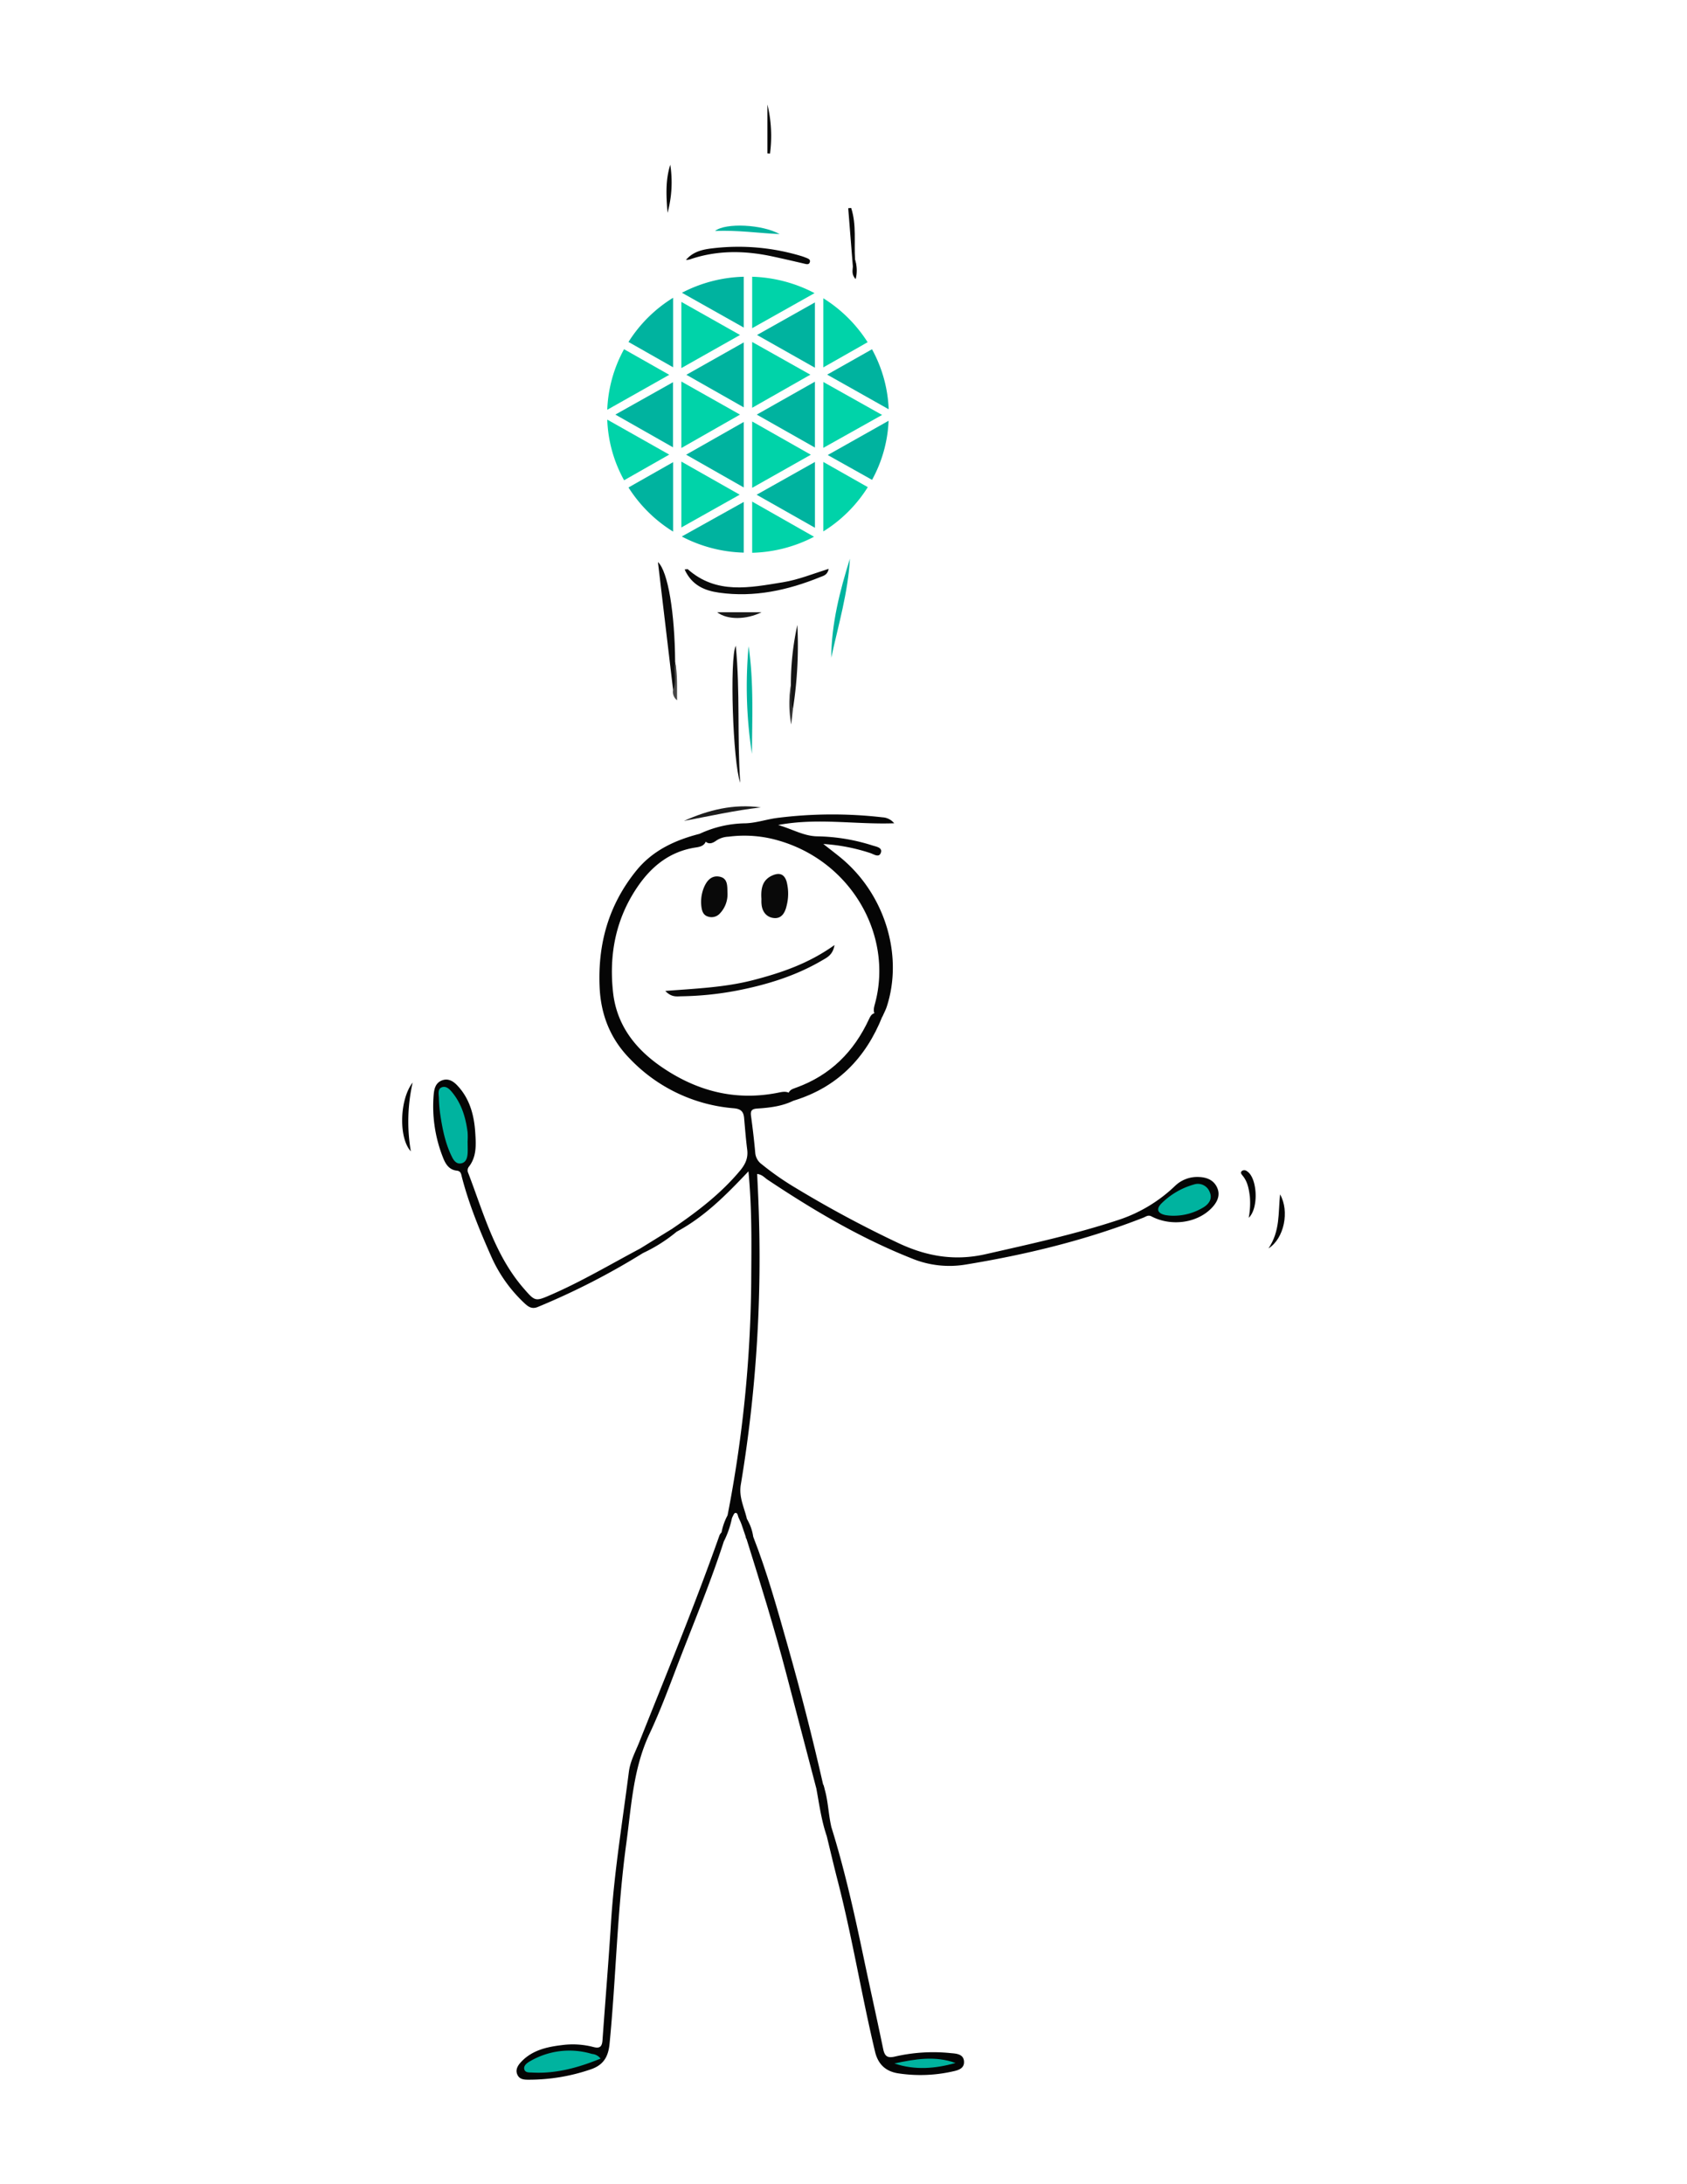 <svg id="Layer_1" data-name="Layer 1" xmlns="http://www.w3.org/2000/svg" viewBox="0 0 612 792"><defs><style>.cls-1{fill:#050505;}.cls-2{fill:#0a0a0a;}.cls-3{fill:#0b0b0b;}.cls-4{fill:#101010;}.cls-5{fill:#080808;}.cls-6{fill:#00b39f;}.cls-7{fill:#151515;}.cls-8{fill:#1c1c1c;}.cls-9{fill:#191919;}.cls-10{fill:#333;}.cls-11{fill:#474747;}.cls-12{fill:#090909;}.cls-13{fill:#00d3a9;}</style></defs><g id="Stickie_-_11" data-name="Stickie - 11"><path class="cls-1" d="M263.94,549.47a463.35,463.35,0,0,0,8.58-84.39c.07-13.13.34-26.28-1-40.35-8.15,8.64-16.08,16.6-26.11,21.93-1,.12-1.38-.33-1.32-1.27,8.89-6.06,17.39-12.54,24.36-20.88,1.93-2.31,3-4.57,2.62-7.61-.49-3.8-.78-7.63-1.12-11.44-.2-2.36-1.13-3.37-3.78-3.6A58.58,58.58,0,0,1,228.59,384c-7.09-7.18-10.63-15.91-11.07-26.15-.67-15.74,3.33-29.8,13.28-42.11,6-7.41,14.11-11.12,23.07-13.41,1.81-.26,2.13,1,2.33,2.32-.49,2-2.11,2.4-3.79,2.65-9.38,1.42-16.06,6.78-21.23,14.41-7.84,11.56-10.27,24.42-8.79,38.05,1.29,11.88,8,20.52,17.59,27.11,12.68,8.69,26.52,12.37,41.84,9.44,1.61-.3,3.26-.84,4.84.18.95.64,1.68,1.37,1.13,2.65-4.09,2-8.54,2.53-13,2.82-2.1.13-2.61.79-2.33,2.77.61,4.43,1.13,8.88,1.53,13.33a5.66,5.66,0,0,0,2.39,4.14,102.54,102.54,0,0,0,12.26,8.54A409.42,409.42,0,0,0,326.45,451c10,4.59,20,6.3,31.17,3.76,16.45-3.74,32.87-7.3,48.91-12.67a54,54,0,0,0,19.67-12,11.6,11.6,0,0,1,8.65-3.31c3.1.1,5.63,1.22,6.8,4.1s-.34,5.46-2.46,7.52c-5.34,5.17-14.45,6.33-21.47,2.67-1.2-.63-2,.08-2.84.42-20.91,8.2-42.57,13.45-64.71,17.07a35.8,35.8,0,0,1-19.49-2.28c-18.62-7.38-35.74-17.53-52.35-28.6-1-.69-1.83-1.77-3.65-2,.17,3.76.36,7.39.49,11a500.48,500.48,0,0,1-6.42,101.63c-.79,4.66,1.33,8.47,2.25,12.64.35.71.43,1.46-.31,1.88-.95.52-1.56-.08-2-.92-.27-.57-.54-1.13-.79-1.71s-.3-1.75-1.17-1.59c-.49.09-.8,1.15-1.19,1.78C264.63,550.78,263.83,551,263.94,549.47Z"/><path class="cls-1" d="M262.56,559c-4.63,14.34-10.41,28.26-15.84,42.3-3.54,9.17-6.89,18.45-11.07,27.33-6,12.71-6.61,26.42-8.46,39.9-3.29,24.08-3.7,48.41-6.06,72.58-.46,4.77-2.29,7.78-7,9.31a68.83,68.83,0,0,1-22.2,3.69c-1.66,0-3.46,0-4.27-1.89s.35-3.49,1.59-4.77c4-4.11,9.25-5.24,14.62-5.89a29.87,29.87,0,0,1,11.41.7c2.34.62,3.14-.15,3.3-2.56,1-14.15,2.19-28.28,3.07-42.44,1.15-18.39,4.16-36.55,6.49-54.8.49-3.82,2.38-7.27,3.8-10.82,9.92-24.91,20.17-49.68,29.1-75a4.07,4.07,0,0,1,.66-.93C263.78,556.37,262.68,557.81,262.56,559Z"/><path class="cls-1" d="M255.55,304.67l-1.68-2.35a40.25,40.25,0,0,1,15.88-3.77c4.14,0,8-1.39,12.08-1.95a158.84,158.84,0,0,1,38.24-.24,5.92,5.92,0,0,1,4.32,2.16c-14.21.51-27.7-2.06-42.1.63,5.3,1.54,9.27,4,14.12,4.11a69.17,69.17,0,0,1,20,3.28c1.32.44,3.7.72,3.18,2.53-.62,2.15-2.59.66-3.91.24a68,68,0,0,0-17-3.28c2.61,2.05,4.39,3.41,6.12,4.82,16.08,13.09,23,35.32,16.91,54.13-.39,1.2-1,2.32-1.5,3.48a1.75,1.75,0,0,1-2.28,0c-1.44-1.42-.9-3.05-.47-4.67,6.77-25.24-9.43-53.06-37.58-59.67a44.39,44.39,0,0,0-15.6-.73,8.53,8.53,0,0,0-4.63,1.55C258.34,305.86,256.8,306.35,255.55,304.67Z"/><path class="cls-1" d="M233.28,454.35a261,261,0,0,1-38.13,19.54c-2.07.88-3.37.06-4.76-1.22a52.05,52.05,0,0,1-12.33-17.4c-4.09-9.23-7.92-18.56-10.48-28.36-.29-1.11-.31-2.26-1.89-2.43-3-.33-4.23-2.72-5.13-5.13a50.31,50.31,0,0,1-3.22-22.57c.21-2.17.76-4.13,2.94-5,2.38-.94,4.28.34,5.79,2,4.5,4.85,6,11,6.36,17.27.26,4.14.49,8.5-2.42,12.12a2.23,2.23,0,0,0-.13,2.21c5.56,14.51,9.61,29.75,20.15,41.86,4.11,4.72,4.16,4.73,9.95,2.21,11.14-4.85,21.58-11.06,32.29-16.74C233.65,452.61,233.82,453.27,233.28,454.35Z"/><path class="cls-1" d="M301.57,662.42c4.76,15.25,8.25,30.82,11.53,46.44,2.38,11.38,4.94,22.71,7.29,34.1.57,2.76,1.63,3.41,4.44,2.72a61.69,61.69,0,0,1,20.19-1.2c2,.17,4.52.35,4.7,3s-2.24,3.24-4.22,3.66a53.25,53.25,0,0,1-19.81.64c-4.37-.72-7.15-3.25-8.24-7.8-4.92-20.62-8.28-41.59-13.59-62.13-1.37-5.31-2.62-10.65-3.92-16C299.69,664.32,299.44,662.8,301.57,662.42Z"/><path class="cls-1" d="M273.25,557.23c5.07,12.95,8.77,26.35,12.56,39.71q7.05,24.84,12.77,50c.42.9.75,1.91-.25,2.52s-1.48-.43-2.16-.86q-5.48-20.86-10.94-41.75c-4.29-16.39-9.32-32.56-14.38-48.73-.38-.68-.53-1.43.27-1.81S272.6,556.77,273.25,557.23Z"/><path class="cls-2" d="M248.36,206.5c.89-.08,1.07-.16,1.14-.1,10.44,9.24,22.52,6.67,34.48,4.74,5.62-.91,10.94-3.09,16.62-4.87-.35,2.22-1.91,2.54-3.08,3-11.75,4.76-23.86,7.43-36.61,5.64C255.59,214.17,251,212.24,248.36,206.5Z"/><path class="cls-1" d="M318.41,367.47l1.73,1c-6.05,15.21-16.43,25.86-32.35,30.67l-1.7-1.63c-.4-2.13,1.31-2.61,2.67-3.1,12.45-4.48,21-13,26.51-24.91C315.89,368.16,316.6,367,318.41,367.47Z"/><path class="cls-3" d="M244.18,250.13c-1.81-15.28-3.63-30.56-5.5-46.33,3.67,3.37,6.12,18.58,6.24,36.26.59,2.95.15,5.92.25,8.88C245.19,249.59,245.05,250.18,244.18,250.13Z"/><path class="cls-4" d="M268.53,283.83c-2.7-7.57-3.88-45.32-1.61-49.68C268.54,250.69,267.4,267.33,268.53,283.83Z"/><path class="cls-5" d="M248.84,94.26c2.68-3.16,6.33-3.85,9.92-4.25a79,79,0,0,1,31.81,2.8c.61.18,1.21.4,1.8.64s1.66.55,1.45,1.46c-.27,1.22-1.25.88-2.16.67-4-.94-8-1.86-11.94-2.7-9.91-2.07-19.75-2.15-29.45,1.18A7.58,7.58,0,0,1,248.84,94.26Z"/><path class="cls-6" d="M301.55,238.5c.08-12.36,3.11-24.2,6.78-35.92C307.66,214.83,304.15,226.57,301.55,238.5Z"/><path class="cls-6" d="M271.57,234.34c1.91,12.94,1.27,26,1.22,39A159.82,159.82,0,0,1,271.57,234.34Z"/><path class="cls-7" d="M286.91,248.37a100.29,100.29,0,0,1,2.35-21.76,148.44,148.44,0,0,1-1.6,30.45C285.5,254.33,287,251.28,286.91,248.37Z"/><path class="cls-1" d="M149.7,392.54a64,64,0,0,0-.66,24.93C144.58,412.7,144.92,398.64,149.7,392.54Z"/><path class="cls-1" d="M296.17,648.62c1-.32,2.49.18,2.41-1.66,1.85,5,1.82,10.34,3,15.46a7.56,7.56,0,0,0-1.63,3.41C298,660.24,297.23,654.4,296.17,648.62Z"/><path class="cls-8" d="M248.11,297.67c8.87-4,18.06-6.26,27.9-4.9C266.61,293.85,257.4,295.93,248.11,297.67Z"/><path class="cls-6" d="M282.84,84.89c-7.62-.35-15.19-1.49-23.45-1.14C263.26,80.69,276.58,81.36,282.84,84.89Z"/><path class="cls-1" d="M453,441.58a28.34,28.34,0,0,0,.42-7.64c-.34-2.67-.76-5.3-2.52-7.51-.43-.54-1.16-1.24-.26-1.91a1.56,1.56,0,0,1,1.78.21C456.12,427.08,456.74,438.07,453,441.58Z"/><path class="cls-1" d="M464.37,433.08c3.49,6.07,1.52,16-4.19,19.59C464.43,446.36,463.68,439.92,464.37,433.08Z"/><path class="cls-5" d="M243.16,59.74a41.74,41.74,0,0,1-1,17.44C241.71,71.32,241.32,65.48,243.16,59.74Z"/><path class="cls-1" d="M233.28,454.35l-1-1.65,11.83-7.31,1.32,1.27A56.36,56.36,0,0,1,233.28,454.35Z"/><path class="cls-9" d="M276.26,222c-5.44,2.72-12.41,2.86-16.1,0Z"/><path class="cls-5" d="M309.39,96.61,307.71,75.5l1.07-.1c2,6.1,1,12.53,1.42,18.81C310.2,95.1,311.21,96.34,309.39,96.61Z"/><path class="cls-5" d="M278.4,55.63V37.89a48.59,48.59,0,0,1,.94,17.81Z"/><path class="cls-1" d="M273.25,557.23c-.73.49-2-.42-2.4.91q-1.08-3.14-2.14-6.27a1.47,1.47,0,0,0,2.29-1A17.16,17.16,0,0,1,273.25,557.23Z"/><path class="cls-1" d="M262.56,559l-.82-3.27a21.52,21.52,0,0,1,2.2-6.26l1.62.88A34,34,0,0,1,262.56,559Z"/><path class="cls-10" d="M286.91,248.37c.6,2.87-.51,5.88.75,8.69-.2,1.88-.41,3.77-.61,5.65A41.37,41.37,0,0,1,286.91,248.37Z"/><path class="cls-11" d="M244.18,250.13c1.43-3.27,0-6.75.74-10.07.91,4.39.63,8.81.71,13.85A3.79,3.79,0,0,1,244.18,250.13Z"/><path class="cls-5" d="M309.39,96.61l.81-2.4a12.6,12.6,0,0,1,.21,7C308.85,99.54,309.33,98,309.39,96.61Z"/><path class="cls-6" d="M425.22,440.83a15.75,15.75,0,0,1-2.45-.24c-2.83-.6-3.44-2.18-1.42-4.22a27.11,27.11,0,0,1,11.78-6.87,4.57,4.57,0,0,1,5.7,2.7c1.05,2.35-.1,4.22-2.13,5.52A20.88,20.88,0,0,1,425.22,440.83Z"/><path class="cls-6" d="M217.87,746.46c-8.14,3.31-16.15,5.52-24.73,5.06-1.11-.06-2.61.13-2.94-1.2s1-2.28,2.07-2.9a28.34,28.34,0,0,1,22.49-2.65A4.29,4.29,0,0,1,217.87,746.46Z"/><path class="cls-6" d="M169.64,414c0,1.41.08,2.82,0,4.22-.11,1.57-.52,3.23-2.28,3.61s-2.76-1-3.46-2.46c-2.41-4.88-3.42-10.15-4.22-15.47a49.9,49.9,0,0,1-.46-5.74c-.05-1.36-.49-3.24.93-3.85,1.76-.76,3.1.79,4.13,2.08,3.27,4.14,4.69,9,5.35,14.16a26.47,26.47,0,0,1,0,3.45Z"/><path class="cls-6" d="M346.64,748.05c-7.41,2.08-14.79,2.68-22.17.17C331.86,746.64,339.25,745.35,346.64,748.05Z"/><path class="cls-12" d="M241.35,359.32c11.19-.87,21.69-1.29,31.85-3.92s20.16-6,29.53-12.72c-.56,3.59-2.76,4.55-4.59,5.62-9.57,5.6-20,8.79-30.84,10.9a116.38,116.38,0,0,1-20.14,2.06C245.47,361.29,243.61,361.69,241.35,359.32Z"/><path class="cls-12" d="M276.23,326c-.27-4,.42-7.08,4.14-8.63,2.58-1.07,4.21-.28,5,2.33a17.55,17.55,0,0,1,0,8.7c-.52,2.33-1.68,4.66-4.4,4.5s-4.49-2.16-4.71-5.1C276.18,327,276.23,326.25,276.23,326Z"/><path class="cls-12" d="M263.91,323.8a10,10,0,0,1-2.67,7.33,4.06,4.06,0,0,1-4.52,1.18c-1.53-.49-2-1.81-2.23-3.26a13.85,13.85,0,0,1,.69-6.76c1-2.67,2.74-5,5.84-4.41S263.82,321.38,263.91,323.8Z"/><path class="cls-13" d="M272.87,124v23.86l21.1-12Z"/><path class="cls-13" d="M272.87,152.83v24.06l21.29-12Z"/><path class="cls-6" d="M269.82,147.71V124.16L249,135.9Z"/><path class="cls-6" d="M228,176.76a50.77,50.77,0,0,0,16.19,16V167.58Z"/><path class="cls-6" d="M269.82,176.76V153l-20.91,11.87Z"/><path class="cls-13" d="M247.18,191.26l21.16-11.88-21.16-12Z"/><path class="cls-6" d="M295.64,191.38V167.51l-21.16,11.88Z"/><path class="cls-6" d="M316.36,174a48.83,48.83,0,0,0,6-21.43L300.29,165Z"/><path class="cls-13" d="M298.69,162.39,320,150.46l-21.28-11.93Z"/><path class="cls-6" d="M295.63,133.34V109.66l-21,11.81Z"/><path class="cls-6" d="M295.63,162.27V138.4l-21.1,11.93Z"/><path class="cls-13" d="M247.18,138.34v24.11l21.28-12.12Z"/><path class="cls-6" d="M269.82,100.35a51.17,51.17,0,0,0-22.43,5.81l22.43,12.62Z"/><path class="cls-13" d="M247.18,109.47v24l21.28-12Z"/><path class="cls-6" d="M244.15,108A50.17,50.17,0,0,0,228,124l16.19,9.18V108Z"/><path class="cls-13" d="M295.5,106.29a51.8,51.8,0,0,0-22.63-5.94V119Z"/><path class="cls-13" d="M220.3,152.15a48.74,48.74,0,0,0,6.11,22l16.38-9.31Z"/><path class="cls-13" d="M226.41,126.59a49.26,49.26,0,0,0-6.11,22l22.49-12.68-16.44-9.31Z"/><path class="cls-6" d="M247.39,194.57a51.17,51.17,0,0,0,22.43,5.81V182L247.39,194.5Z"/><path class="cls-13" d="M314.75,124.09a51,51,0,0,0-16.06-15.93v25.05Z"/><path class="cls-13" d="M298.69,192.69a50.33,50.33,0,0,0,16.12-16.05l-16.12-9.13v25.18Z"/><path class="cls-6" d="M322.39,148.4a49.21,49.21,0,0,0-6.05-21.75l-16.26,9.19Z"/><path class="cls-13" d="M272.87,200.44a51.21,51.21,0,0,0,22.44-5.81l-22.44-12.75Z"/><path class="cls-6" d="M244.15,162.2V138.59l-20.91,11.74Z"/></g></svg>